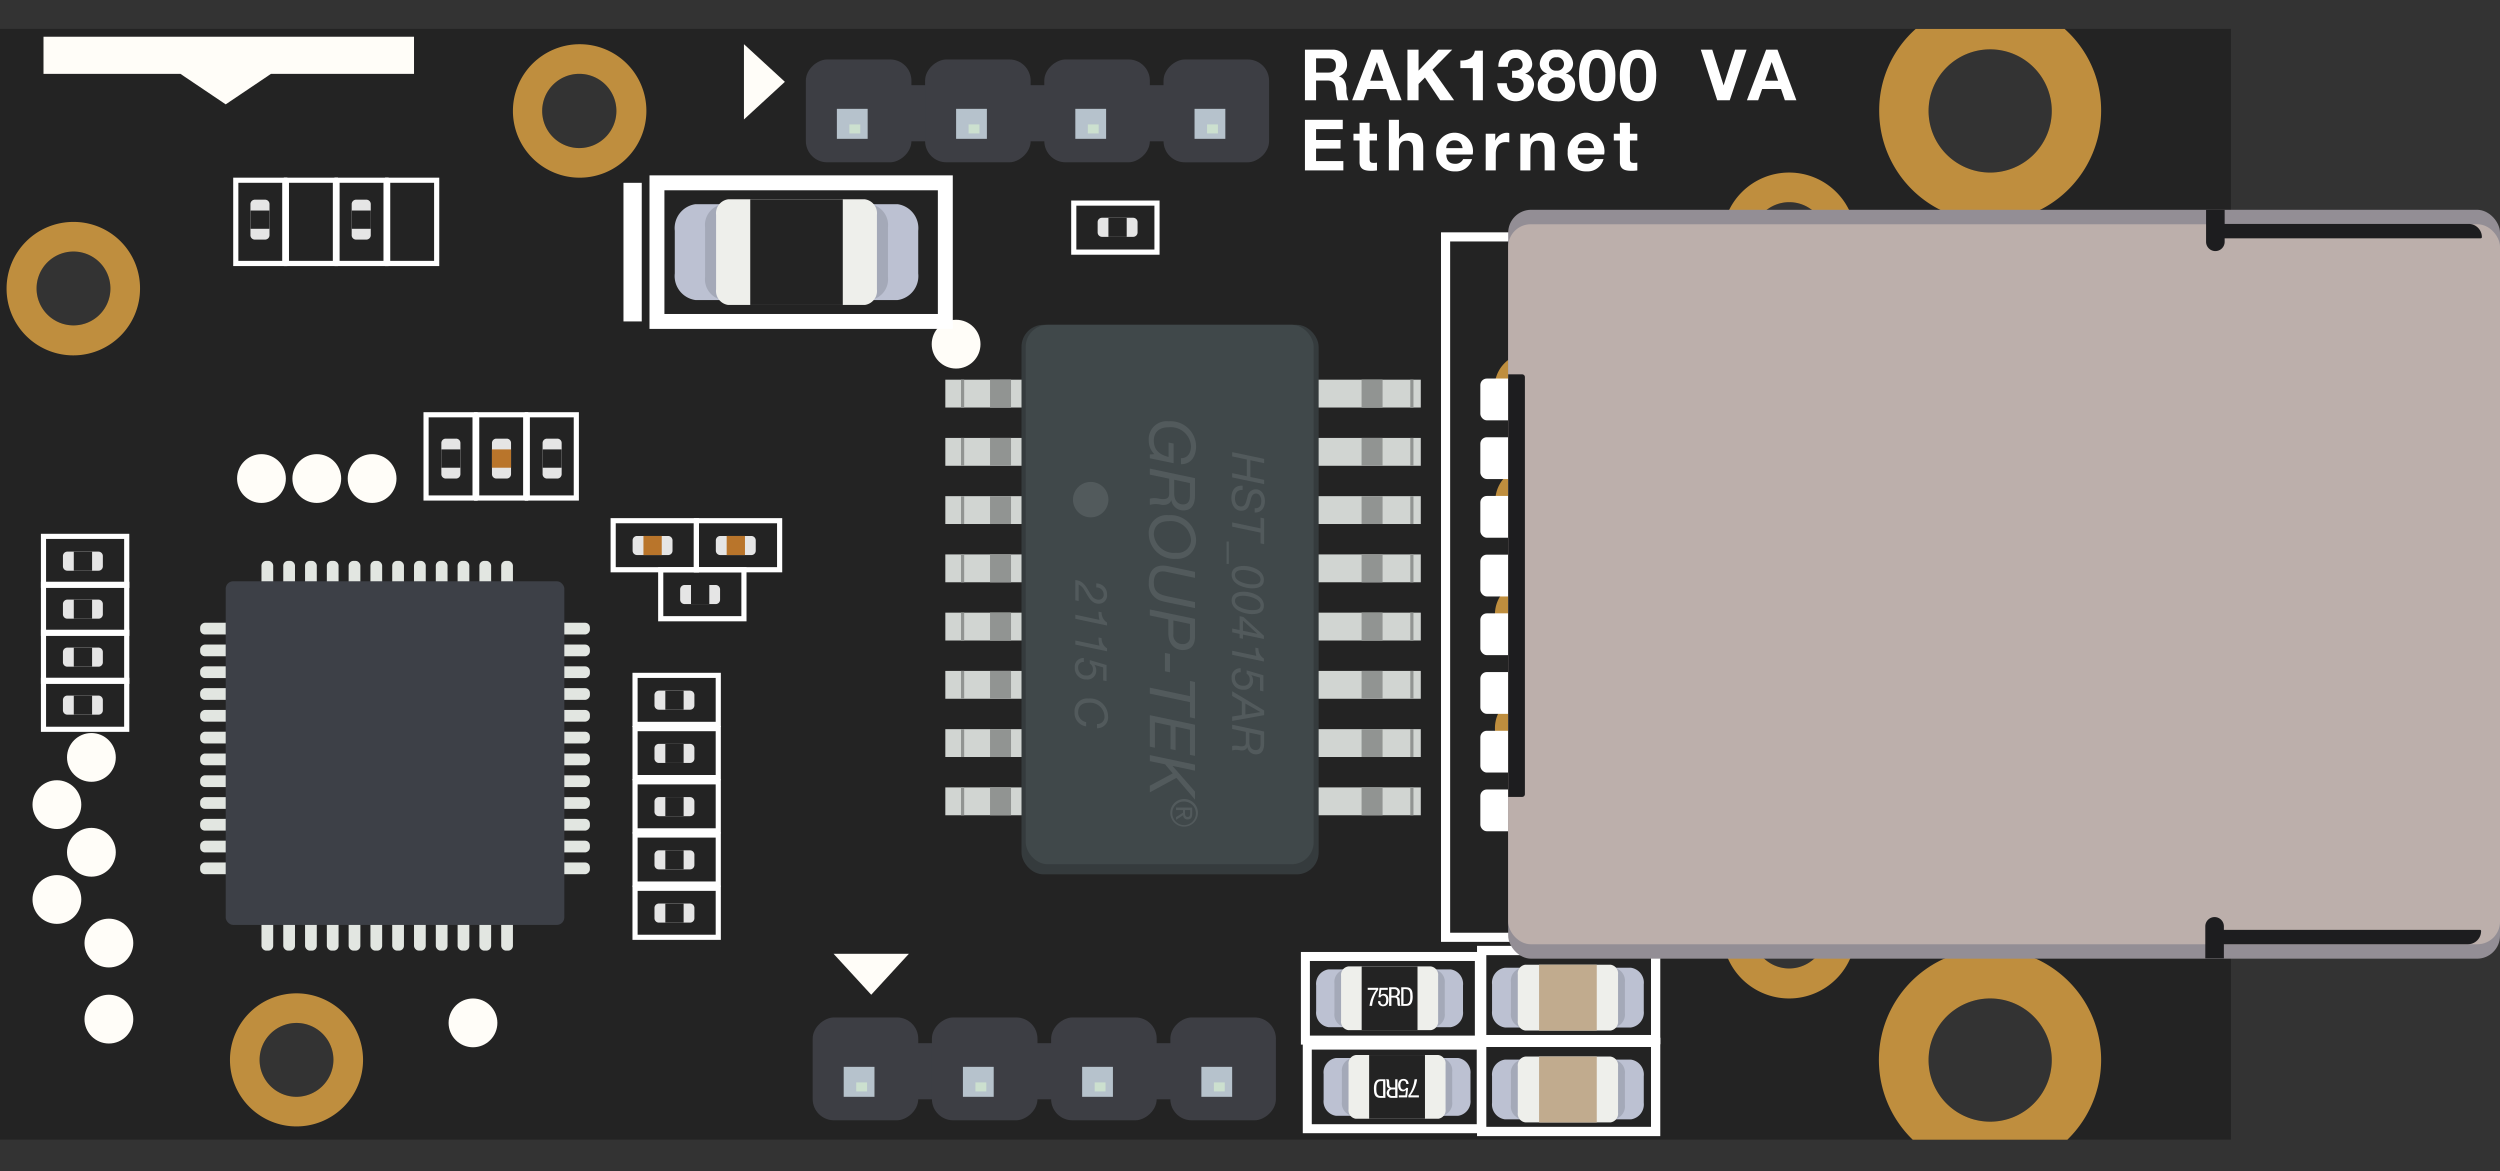 <svg xmlns="http://www.w3.org/2000/svg" xmlns:xlink="http://www.w3.org/1999/xlink" viewBox="0 0 175.567 82.238"><rect x="0" y="0" width="175.567" height="82.238" fill="#333333" stroke="none"/><defs><style>.cls-1,.cls-12,.cls-38,.cls-43,.cls-44,.cls-45,.cls-46{fill:none;}.cls-2{fill:#232323;}.cls-3{clip-path:url(#clip-path);}.cls-4{fill:#bf8e3e;}.cls-5{fill:#e2e6e1;}.cls-6{fill:#3d4047;}.cls-7{fill:#3d3e44;}.cls-8{fill:#b6c2cc;}.cls-9{fill:#cce0cf;}.cls-10{clip-path:url(#clip-path-2);}.cls-11{fill:#e5e5e5;}.cls-12,.cls-38,.cls-43,.cls-44,.cls-45,.cls-46{stroke:#fff;stroke-miterlimit:10;}.cls-12{stroke-width:0.362px;}.cls-13{clip-path:url(#clip-path-3);}.cls-14{fill:#b9752b;}.cls-15{clip-path:url(#clip-path-4);}.cls-16{clip-path:url(#clip-path-5);}.cls-17{clip-path:url(#clip-path-6);}.cls-18{clip-path:url(#clip-path-7);}.cls-19{clip-path:url(#clip-path-8);}.cls-20{clip-path:url(#clip-path-9);}.cls-21{clip-path:url(#clip-path-10);}.cls-22{clip-path:url(#clip-path-11);}.cls-23{clip-path:url(#clip-path-12);}.cls-24{clip-path:url(#clip-path-13);}.cls-25{clip-path:url(#clip-path-14);}.cls-26{clip-path:url(#clip-path-15);}.cls-27{clip-path:url(#clip-path-16);}.cls-28{clip-path:url(#clip-path-17);}.cls-29{clip-path:url(#clip-path-18);}.cls-30{clip-path:url(#clip-path-19);}.cls-31{fill:#fffdf8;}.cls-32{fill:#d1d5d2;}.cls-33{fill:#919492;}.cls-34{fill:#353b3d;}.cls-35{fill:#40484a;}.cls-36{fill:#fff;}.cls-37{fill:#525a5c;}.cls-38{stroke-width:0.652px;}.cls-39{fill:#bcc1d2;}.cls-40{fill:#a4a9b8;}.cls-41{fill:#eeefeb;}.cls-42{fill:#c1ab8e;}.cls-43{stroke-width:0.632px;}.cls-44{stroke-width:1.048px;}.cls-45{stroke-width:1.284px;}.cls-46{stroke-linecap:round;stroke-width:0.642px;}.cls-47{fill:#938e95;}.cls-48{fill:#bcafab;}.cls-49{fill:#1d1d1f;}</style><clipPath id="clip-path" transform="translate(-0.007 2.028)"><rect class="cls-1" y="0.004" width="156.673" height="78.009"/></clipPath><clipPath id="clip-path-2" transform="translate(-0.007 2.028)"><rect class="cls-1" x="38.108" y="28.776" width="1.344" height="2.803"/></clipPath><clipPath id="clip-path-3" transform="translate(-0.007 2.028)"><rect class="cls-1" x="34.553" y="28.776" width="1.344" height="2.803"/></clipPath><clipPath id="clip-path-4" transform="translate(-0.007 2.028)"><rect class="cls-1" x="44.433" y="35.609" width="2.803" height="1.344"/></clipPath><clipPath id="clip-path-5" transform="translate(-0.007 2.028)"><rect class="cls-1" x="50.278" y="35.609" width="2.803" height="1.344"/></clipPath><clipPath id="clip-path-6" transform="translate(-0.007 2.028)"><rect class="cls-1" x="30.998" y="28.776" width="1.344" height="2.803"/></clipPath><clipPath id="clip-path-7" transform="translate(-0.007 2.028)"><rect class="cls-1" x="45.97" y="46.47" width="2.803" height="1.344"/></clipPath><clipPath id="clip-path-8" transform="translate(-0.007 2.028)"><rect class="cls-1" x="47.772" y="39.051" width="2.803" height="1.344"/></clipPath><clipPath id="clip-path-9" transform="translate(-0.007 2.028)"><rect class="cls-1" x="4.427" y="36.708" width="2.803" height="1.344"/></clipPath><clipPath id="clip-path-10" transform="translate(-0.007 2.028)"><rect class="cls-1" x="17.593" y="11.995" width="1.344" height="2.803"/></clipPath><clipPath id="clip-path-11" transform="translate(-0.007 2.028)"><rect class="cls-1" x="24.704" y="11.995" width="1.344" height="2.803"/></clipPath><clipPath id="clip-path-12" transform="translate(-0.007 2.028)"><rect class="cls-1" x="4.427" y="40.078" width="2.803" height="1.344"/></clipPath><clipPath id="clip-path-13" transform="translate(-0.007 2.028)"><rect class="cls-1" x="4.427" y="43.448" width="2.803" height="1.344"/></clipPath><clipPath id="clip-path-14" transform="translate(-0.007 2.028)"><rect class="cls-1" x="4.427" y="46.818" width="2.803" height="1.344"/></clipPath><clipPath id="clip-path-15" transform="translate(-0.007 2.028)"><rect class="cls-1" x="45.97" y="50.208" width="2.803" height="1.344"/></clipPath><clipPath id="clip-path-16" transform="translate(-0.007 2.028)"><rect class="cls-1" x="45.97" y="53.946" width="2.803" height="1.344"/></clipPath><clipPath id="clip-path-17" transform="translate(-0.007 2.028)"><rect class="cls-1" x="45.97" y="57.684" width="2.803" height="1.344"/></clipPath><clipPath id="clip-path-18" transform="translate(-0.007 2.028)"><rect class="cls-1" x="45.97" y="61.422" width="2.803" height="1.344"/></clipPath><clipPath id="clip-path-19" transform="translate(-0.007 2.028)"><rect class="cls-1" x="77.091" y="13.264" width="2.803" height="1.344"/></clipPath></defs><g id="Layer_2" data-name="Layer 2"><g id="_13800" data-name="13800"><path class="cls-2" d="M.007,0V78.002h156.67V0Zm139.75,1.438a4.326,4.326,0,1,1-4.313,4.313A4.328,4.328,0,0,1,139.757,1.438ZM135.675,16.817a5.328,5.328,0,1,1-5.34,5.315A5.331,5.331,0,0,1,135.675,16.817ZM5.168,20.823A2.593,2.593,0,1,1,7.761,18.23,2.586,2.586,0,0,1,5.168,20.823Zm15.662,54.174a2.593,2.593,0,1,1,2.593-2.593A2.608,2.608,0,0,1,20.83,74.997Zm19.873-66.627a2.606,2.606,0,1,1,2.593-2.619A2.608,2.608,0,0,1,40.702,8.37ZM107.406,50.452a1.342,1.342,0,0,1-1.335-1.335,1.335,1.335,0,1,1,2.67,0A1.342,1.342,0,0,1,107.406,50.452Zm0-7.985a1.342,1.342,0,0,1-1.335-1.335,1.335,1.335,0,0,1,2.67,0A1.342,1.342,0,0,1,107.406,42.467Zm0-7.985a1.335,1.335,0,1,1,1.335-1.335A1.326,1.326,0,0,1,107.406,34.482Zm0-7.985a1.335,1.335,0,1,1,1.335-1.335A1.326,1.326,0,0,1,107.406,26.497Zm7.472,28.114a1.337,1.337,0,0,1-1.309-1.335,1.322,1.322,0,1,1,2.644,0A1.342,1.342,0,0,1,114.878,54.611Zm.462-8.422a1.322,1.322,0,1,1,0-2.645,1.322,1.322,0,1,1,0,2.645Zm0-8.242a1.335,1.335,0,0,1,0-2.67,1.335,1.335,0,0,1,0,2.67Zm0-7.831a1.342,1.342,0,0,1-1.335-1.335,1.326,1.326,0,0,1,1.335-1.335,1.342,1.342,0,0,1,1.335,1.335A1.359,1.359,0,0,1,115.34,30.117Zm10.321,35.868a2.593,2.593,0,1,1,2.593-2.593A2.608,2.608,0,0,1,125.661,65.985Zm0-48.629a2.593,2.593,0,1,1,2.593-2.593A2.608,2.608,0,0,1,125.661,17.356Zm4.673,40.49a5.34,5.34,0,1,1,5.34,5.341A5.331,5.331,0,0,1,130.334,57.846Zm9.423,18.897a4.326,4.326,0,1,1,4.339-4.339A4.328,4.328,0,0,1,139.757,76.743Zm8.139-15.148a1.342,1.342,0,0,1-1.335-1.335,1.326,1.326,0,0,1,1.335-1.335,1.342,1.342,0,0,1,1.335,1.335A1.359,1.359,0,0,1,147.896,61.595Zm0-7.934a1.326,1.326,0,0,1-1.335-1.335,1.342,1.342,0,0,1,1.335-1.335,1.359,1.359,0,0,1,1.335,1.335A1.342,1.342,0,0,1,147.896,53.661Zm0-26.266a1.335,1.335,0,1,1,0-2.67,1.335,1.335,0,0,1,0,2.67Zm0-7.934a1.322,1.322,0,1,1,1.335-1.335A1.342,1.342,0,0,1,147.896,19.462Z" transform="translate(-0.007 2.028)"/><g class="cls-3"><path class="cls-4" d="M139.757,64.599a7.805,7.805,0,1,0,5.443,13.403l.077-.077a7.807,7.807,0,0,0-5.52-13.326Zm0,3.492a4.326,4.326,0,1,1-4.313,4.314A4.328,4.328,0,0,1,139.757,68.091Z" transform="translate(-0.007 2.028)"/><path class="cls-1" d="M144.096,72.404a4.326,4.326,0,1,1-8.653,0,4.326,4.326,0,0,1,8.653,0Z" transform="translate(-0.007 2.028)"/><path class="cls-4" d="M144.995,0a7.746,7.746,0,0,0-5.238-2.028A7.633,7.633,0,0,0,134.545,0a7.646,7.646,0,0,0-2.568,5.751,7.792,7.792,0,1,0,15.585,0A7.646,7.646,0,0,0,144.995,0Zm-5.238,10.09a4.326,4.326,0,1,1,4.339-4.339A4.328,4.328,0,0,1,139.757,10.09Z" transform="translate(-0.007 2.028)"/><path class="cls-1" d="M144.096,5.751a4.326,4.326,0,1,1-8.653,0,4.326,4.326,0,0,1,8.653,0Z" transform="translate(-0.007 2.028)"/></g><path class="cls-4" d="M125.661,10.09a4.686,4.686,0,1,0,4.673,4.673A4.679,4.679,0,0,0,125.661,10.09Zm0,7.266a2.593,2.593,0,1,1,2.593-2.593A2.608,2.608,0,0,1,125.661,17.356Z" transform="translate(-0.007 2.028)"/><path class="cls-1" d="M128.255,14.763A2.606,2.606,0,1,1,125.661,12.17,2.586,2.586,0,0,1,128.255,14.763Z" transform="translate(-0.007 2.028)"/><path class="cls-4" d="M5.168,13.557a4.686,4.686,0,1,0,4.673,4.673A4.657,4.657,0,0,0,5.168,13.557Zm0,7.266A2.593,2.593,0,1,1,7.761,18.23,2.586,2.586,0,0,1,5.168,20.823Z" transform="translate(-0.007 2.028)"/><circle class="cls-1" cx="5.161" cy="20.258" r="2.593"/><path class="cls-4" d="M125.661,58.719a4.686,4.686,0,1,0,4.673,4.673A4.679,4.679,0,0,0,125.661,58.719Zm0,7.266a2.593,2.593,0,1,1,2.593-2.593A2.608,2.608,0,0,1,125.661,65.985Z" transform="translate(-0.007 2.028)"/><path class="cls-1" d="M128.255,63.392a2.606,2.606,0,1,1-2.593-2.593A2.586,2.586,0,0,1,128.255,63.392Z" transform="translate(-0.007 2.028)"/><path class="cls-4" d="M20.83,67.731a4.673,4.673,0,1,0,4.673,4.673A4.679,4.679,0,0,0,20.83,67.731Zm0,7.266a2.593,2.593,0,1,1,2.593-2.593A2.608,2.608,0,0,1,20.83,74.997Z" transform="translate(-0.007 2.028)"/><path class="cls-1" d="M23.423,72.404A2.606,2.606,0,1,1,20.83,69.811,2.586,2.586,0,0,1,23.423,72.404Z" transform="translate(-0.007 2.028)"/><path class="cls-4" d="M40.702,1.078a4.686,4.686,0,1,0,4.698,4.673A4.673,4.673,0,0,0,40.702,1.078Zm0,7.292a2.606,2.606,0,1,1,2.593-2.619A2.608,2.608,0,0,1,40.702,8.37Z" transform="translate(-0.007 2.028)"/><path class="cls-1" d="M43.296,5.751A2.593,2.593,0,1,1,40.702,3.158,2.608,2.608,0,0,1,43.296,5.751Z" transform="translate(-0.007 2.028)"/><path class="cls-4" d="M115.34,42.467a2.401,2.401,0,1,0,2.388,2.413A2.41,2.41,0,0,0,115.34,42.467Zm0,3.723a1.322,1.322,0,1,1,0-2.645,1.322,1.322,0,1,1,0,2.645Z" transform="translate(-0.007 2.028)"/><path class="cls-1" d="M116.675,44.88a1.337,1.337,0,0,1-1.335,1.309,1.322,1.322,0,1,1,0-2.645A1.342,1.342,0,0,1,116.675,44.88Z" transform="translate(-0.007 2.028)"/><path class="cls-4" d="M115.34,34.225a2.388,2.388,0,1,0,2.388,2.388A2.389,2.389,0,0,0,115.34,34.225Zm0,3.723a1.335,1.335,0,0,1,0-2.67,1.335,1.335,0,0,1,0,2.67Z" transform="translate(-0.007 2.028)"/><path class="cls-1" d="M116.675,36.613a1.342,1.342,0,0,1-1.335,1.335,1.335,1.335,0,0,1,0-2.67A1.342,1.342,0,0,1,116.675,36.613Z" transform="translate(-0.007 2.028)"/><path class="cls-4" d="M115.34,26.368a2.401,2.401,0,1,0,2.388,2.413A2.411,2.411,0,0,0,115.34,26.368Zm0,3.748a1.342,1.342,0,0,1-1.335-1.335,1.326,1.326,0,0,1,1.335-1.335,1.342,1.342,0,0,1,1.335,1.335A1.359,1.359,0,0,1,115.34,30.117Z" transform="translate(-0.007 2.028)"/><path class="cls-1" d="M116.675,28.782a1.359,1.359,0,0,1-1.335,1.335,1.342,1.342,0,0,1-1.335-1.335,1.326,1.326,0,0,1,1.335-1.335A1.342,1.342,0,0,1,116.675,28.782Z" transform="translate(-0.007 2.028)"/><path class="cls-4" d="M147.896,15.739a2.401,2.401,0,1,0,2.388,2.388A2.405,2.405,0,0,0,147.896,15.739Zm0,3.723a1.322,1.322,0,1,1,1.335-1.335A1.342,1.342,0,0,1,147.896,19.462Z" transform="translate(-0.007 2.028)"/><path class="cls-1" d="M149.231,18.127a1.342,1.342,0,0,1-1.335,1.335,1.322,1.322,0,1,1,1.335-1.335Z" transform="translate(-0.007 2.028)"/><path class="cls-4" d="M147.896,23.672a2.388,2.388,0,1,0,2.388,2.388A2.389,2.389,0,0,0,147.896,23.672Zm0,3.723a1.335,1.335,0,1,1,0-2.67,1.335,1.335,0,0,1,0,2.67Z" transform="translate(-0.007 2.028)"/><path class="cls-1" d="M149.231,26.06a1.342,1.342,0,0,1-1.335,1.335,1.335,1.335,0,1,1,0-2.67A1.342,1.342,0,0,1,149.231,26.06Z" transform="translate(-0.007 2.028)"/><path class="cls-4" d="M147.896,49.938a2.401,2.401,0,1,0,2.388,2.388A2.405,2.405,0,0,0,147.896,49.938Zm0,3.723a1.326,1.326,0,0,1-1.335-1.335,1.342,1.342,0,0,1,1.335-1.335,1.359,1.359,0,0,1,1.335,1.335A1.342,1.342,0,0,1,147.896,53.661Z" transform="translate(-0.007 2.028)"/><path class="cls-1" d="M149.231,52.326a1.342,1.342,0,0,1-1.335,1.335,1.326,1.326,0,0,1-1.335-1.335,1.342,1.342,0,0,1,1.335-1.335A1.359,1.359,0,0,1,149.231,52.326Z" transform="translate(-0.007 2.028)"/><path class="cls-4" d="M147.896,57.846a2.401,2.401,0,1,0,2.388,2.413A2.411,2.411,0,0,0,147.896,57.846Zm0,3.748a1.342,1.342,0,0,1-1.335-1.335,1.326,1.326,0,0,1,1.335-1.335,1.342,1.342,0,0,1,1.335,1.335A1.359,1.359,0,0,1,147.896,61.595Z" transform="translate(-0.007 2.028)"/><path class="cls-1" d="M149.231,60.26a1.359,1.359,0,0,1-1.335,1.335,1.342,1.342,0,0,1-1.335-1.335,1.326,1.326,0,0,1,1.335-1.335A1.342,1.342,0,0,1,149.231,60.26Z" transform="translate(-0.007 2.028)"/><path class="cls-4" d="M107.406,22.774a2.388,2.388,0,1,0,0,4.775,2.388,2.388,0,1,0,0-4.775Zm0,3.723a1.335,1.335,0,1,1,1.335-1.335A1.326,1.326,0,0,1,107.406,26.497Z" transform="translate(-0.007 2.028)"/><circle class="cls-1" cx="107.399" cy="27.19" r="1.335"/><path class="cls-4" d="M107.406,30.759a2.388,2.388,0,1,0,2.388,2.388A2.383,2.383,0,0,0,107.406,30.759Zm0,3.723a1.335,1.335,0,1,1,1.335-1.335A1.326,1.326,0,0,1,107.406,34.482Z" transform="translate(-0.007 2.028)"/><circle class="cls-1" cx="107.399" cy="35.175" r="1.335"/><path class="cls-4" d="M107.406,38.718a2.401,2.401,0,1,0,2.388,2.413A2.405,2.405,0,0,0,107.406,38.718Zm0,3.748a1.342,1.342,0,0,1-1.335-1.335,1.335,1.335,0,0,1,2.67,0A1.342,1.342,0,0,1,107.406,42.467Z" transform="translate(-0.007 2.028)"/><circle class="cls-1" cx="107.399" cy="43.16" r="1.335"/><path class="cls-4" d="M107.406,46.703a2.401,2.401,0,1,0,2.388,2.414A2.405,2.405,0,0,0,107.406,46.703Zm0,3.748a1.342,1.342,0,0,1-1.335-1.335,1.335,1.335,0,1,1,2.67,0A1.342,1.342,0,0,1,107.406,50.452Z" transform="translate(-0.007 2.028)"/><path class="cls-1" d="M108.742,49.117a1.335,1.335,0,0,1-2.67,0,1.335,1.335,0,1,1,2.67,0Z" transform="translate(-0.007 2.028)"/><rect class="cls-5" x="18.362" y="39.388" width="0.824" height="27.372" rx="0.338"/><rect class="cls-5" x="19.892" y="39.388" width="0.824" height="27.372" rx="0.338"/><rect class="cls-5" x="21.423" y="39.388" width="0.824" height="27.372" rx="0.338"/><rect class="cls-5" x="22.953" y="39.388" width="0.824" height="27.372" rx="0.338"/><rect class="cls-5" x="24.484" y="39.388" width="0.824" height="27.372" rx="0.338"/><rect class="cls-5" x="26.014" y="39.388" width="0.824" height="27.372" rx="0.338"/><rect class="cls-5" x="27.544" y="39.388" width="0.824" height="27.372" rx="0.338"/><rect class="cls-5" x="29.075" y="39.388" width="0.824" height="27.372" rx="0.338"/><rect class="cls-5" x="30.605" y="39.388" width="0.824" height="27.372" rx="0.338"/><rect class="cls-5" x="32.136" y="39.388" width="0.824" height="27.372" rx="0.338"/><rect class="cls-5" x="33.666" y="39.388" width="0.824" height="27.372" rx="0.338"/><rect class="cls-5" x="35.197" y="39.388" width="0.824" height="27.372" rx="0.338"/><rect class="cls-5" x="27.336" y="28.431" width="0.824" height="27.372" rx="0.338" transform="translate(69.858 16.398) rotate(90)"/><rect class="cls-5" x="27.336" y="29.962" width="0.824" height="27.372" rx="0.338" transform="translate(71.389 17.929) rotate(90)"/><rect class="cls-5" x="27.336" y="31.492" width="0.824" height="27.372" rx="0.338" transform="translate(72.919 19.459) rotate(90)"/><rect class="cls-5" x="27.336" y="33.023" width="0.824" height="27.372" rx="0.338" transform="translate(74.45 20.99) rotate(90)"/><rect class="cls-5" x="27.336" y="34.553" width="0.824" height="27.372" rx="0.338" transform="translate(75.98 22.52) rotate(90)"/><rect class="cls-5" x="27.336" y="36.084" width="0.824" height="27.372" rx="0.338" transform="translate(77.511 24.051) rotate(90)"/><rect class="cls-5" x="27.336" y="37.614" width="0.824" height="27.372" rx="0.338" transform="translate(79.041 25.581) rotate(90)"/><rect class="cls-5" x="27.336" y="39.145" width="0.824" height="27.372" rx="0.338" transform="translate(80.571 27.112) rotate(90)"/><rect class="cls-5" x="27.336" y="40.675" width="0.824" height="27.372" rx="0.338" transform="translate(82.102 28.642) rotate(90)"/><rect class="cls-5" x="27.336" y="42.206" width="0.824" height="27.372" rx="0.338" transform="translate(83.632 30.172) rotate(90)"/><rect class="cls-5" x="27.336" y="43.736" width="0.824" height="27.372" rx="0.338" transform="translate(85.163 31.703) rotate(90)"/><rect class="cls-5" x="27.336" y="45.267" width="0.824" height="27.372" rx="0.338" transform="translate(86.693 33.233) rotate(90)"/><rect class="cls-6" x="15.85" y="40.82" width="23.781" height="24.134" rx="0.53"/><rect class="cls-7" x="70.625" y="-7.016" width="3.943" height="25.882" transform="translate(66.665 80.55) rotate(-90)"/><rect class="cls-7" x="56.696" y="2.052" width="7.221" height="7.413" rx="1.492" transform="translate(54.541 68.093) rotate(-90)"/><rect class="cls-8" x="58.806" y="5.588" width="2.106" height="2.162" transform="translate(53.183 68.556) rotate(-90)"/><rect class="cls-9" x="59.721" y="6.643" width="0.633" height="0.764" transform="translate(53.006 69.092) rotate(-90)"/><rect class="cls-7" x="65.068" y="2.052" width="7.221" height="7.413" rx="1.492" transform="translate(62.914 76.465) rotate(-90)"/><rect class="cls-8" x="67.179" y="5.588" width="2.106" height="2.162" transform="translate(61.556 76.929) rotate(-90)"/><rect class="cls-9" x="68.094" y="6.643" width="0.633" height="0.764" transform="translate(61.378 77.464) rotate(-90)"/><rect class="cls-7" x="73.441" y="2.052" width="7.221" height="7.413" rx="1.492" transform="translate(71.286 84.838) rotate(-90)"/><rect class="cls-8" x="75.551" y="5.588" width="2.106" height="2.162" transform="translate(69.928 85.301) rotate(-90)"/><rect class="cls-9" x="76.466" y="6.643" width="0.633" height="0.764" transform="translate(69.751 85.837) rotate(-90)"/><rect class="cls-7" x="81.813" y="2.052" width="7.221" height="7.413" rx="1.492" transform="translate(79.659 93.211) rotate(-90)"/><rect class="cls-8" x="83.924" y="5.588" width="2.106" height="2.162" transform="translate(78.301 93.674) rotate(-90)"/><rect class="cls-9" x="84.839" y="6.643" width="0.633" height="0.764" transform="translate(78.124 94.209) rotate(-90)"/><rect class="cls-7" x="71.105" y="60.26" width="3.943" height="25.882" transform="translate(-0.132 148.306) rotate(-90)"/><rect class="cls-7" x="57.175" y="69.328" width="7.221" height="7.413" rx="1.492" transform="translate(-12.256 135.849) rotate(-90)"/><rect class="cls-8" x="59.286" y="72.864" width="2.106" height="2.162" transform="translate(-13.614 136.313) rotate(-90)"/><rect class="cls-9" x="60.201" y="73.92" width="0.633" height="0.764" transform="translate(-13.791 136.848) rotate(-90)"/><rect class="cls-7" x="65.548" y="69.328" width="7.221" height="7.413" rx="1.492" transform="translate(-3.883 144.222) rotate(-90)"/><rect class="cls-8" x="67.658" y="72.864" width="2.106" height="2.162" transform="translate(-5.241 144.685) rotate(-90)"/><rect class="cls-9" x="68.573" y="73.92" width="0.633" height="0.764" transform="translate(-5.419 145.22) rotate(-90)"/><rect class="cls-7" x="73.92" y="69.328" width="7.221" height="7.413" rx="1.492" transform="translate(4.489 152.594) rotate(-90)"/><rect class="cls-8" x="76.031" y="72.864" width="2.106" height="2.162" transform="translate(3.131 153.058) rotate(-90)"/><rect class="cls-9" x="76.946" y="73.92" width="0.633" height="0.764" transform="translate(2.954 153.593) rotate(-90)"/><rect class="cls-7" x="82.293" y="69.328" width="7.221" height="7.413" rx="1.492" transform="translate(12.862 160.967) rotate(-90)"/><rect class="cls-8" x="84.403" y="72.864" width="2.106" height="2.162" transform="translate(11.504 161.43) rotate(-90)"/><rect class="cls-9" x="85.319" y="73.92" width="0.633" height="0.764" transform="translate(11.327 161.965) rotate(-90)"/><g class="cls-10"><path class="cls-11" d="M39.451,29.087v2.181a.311.311,0,0,1-.311.311h-.718a.311.311,0,0,1-.311-.311v-2.181a.311.311,0,0,1,.311-.311H39.14a.306.306,0,0,1,.311.311" transform="translate(-0.007 2.028)"/><rect class="cls-2" x="38.1" y="31.561" width="1.344" height="1.285"/></g><rect class="cls-12" x="37.031" y="29.128" width="3.442" height="5.845"/><g class="cls-13"><path class="cls-11" d="M35.896,29.087v2.181a.311.311,0,0,1-.311.311h-.718a.311.311,0,0,1-.311-.311v-2.181a.311.311,0,0,1,.311-.311h.718a.306.306,0,0,1,.311.311" transform="translate(-0.007 2.028)"/><rect class="cls-14" x="34.546" y="31.561" width="1.344" height="1.285"/></g><rect class="cls-12" x="33.476" y="29.128" width="3.442" height="5.845"/><g class="cls-15"><path class="cls-11" d="M46.925,36.952H44.744a.311.311,0,0,1-.311-.311v-.718a.311.311,0,0,1,.311-.311h2.181a.311.311,0,0,1,.311.311v.718a.306.306,0,0,1-.311.311" transform="translate(-0.007 2.028)"/><rect class="cls-14" x="45.187" y="37.637" width="1.285" height="1.344"/></g><rect class="cls-12" x="44.269" y="33.337" width="3.442" height="5.845" transform="translate(82.243 -7.701) rotate(90)"/><g class="cls-16"><path class="cls-11" d="M52.77,36.952H50.589a.311.311,0,0,1-.311-.311v-.718a.311.311,0,0,1,.311-.311h2.181a.311.311,0,0,1,.311.311v.718a.306.306,0,0,1-.311.311" transform="translate(-0.007 2.028)"/><rect class="cls-14" x="51.032" y="37.637" width="1.285" height="1.344"/></g><rect class="cls-12" x="50.114" y="33.337" width="3.442" height="5.845" transform="translate(88.088 -13.546) rotate(90)"/><g class="cls-17"><path class="cls-11" d="M32.341,29.087v2.181a.311.311,0,0,1-.311.311h-.718a.311.311,0,0,1-.311-.311v-2.181a.311.311,0,0,1,.311-.311h.718a.306.306,0,0,1,.311.311" transform="translate(-0.007 2.028)"/><rect class="cls-2" x="30.991" y="31.561" width="1.344" height="1.285"/></g><rect class="cls-12" x="29.921" y="29.128" width="3.442" height="5.845"/><g class="cls-18"><path class="cls-11" d="M48.461,47.813H46.28a.311.311,0,0,1-.311-.311v-.718a.311.311,0,0,1,.311-.311h2.181a.311.311,0,0,1,.311.311v.718a.306.306,0,0,1-.311.311" transform="translate(-0.007 2.028)"/><rect class="cls-2" x="46.724" y="48.498" width="1.285" height="1.344"/></g><rect class="cls-12" x="45.806" y="44.198" width="3.442" height="5.845" transform="translate(94.64 1.623) rotate(90)"/><g class="cls-19"><path class="cls-11" d="M50.264,40.394h-2.181a.311.311,0,0,1-.311-.311v-.718a.311.311,0,0,1,.311-.311h2.181a.311.311,0,0,1,.311.311V40.083a.306.306,0,0,1-.311.311" transform="translate(-0.007 2.028)"/><rect class="cls-2" x="48.527" y="41.079" width="1.285" height="1.344"/></g><rect class="cls-12" x="47.608" y="36.779" width="3.442" height="5.845" transform="translate(89.024 -7.599) rotate(90)"/><g class="cls-20"><path class="cls-11" d="M6.919,38.051H4.738a.311.311,0,0,1-.311-.311v-.718a.311.311,0,0,1,.311-.311h2.181a.311.311,0,0,1,.311.311v.718a.306.306,0,0,1-.311.311" transform="translate(-0.007 2.028)"/><rect class="cls-2" x="5.182" y="38.737" width="1.285" height="1.344"/></g><rect class="cls-12" x="4.263" y="34.437" width="3.442" height="5.845" transform="translate(43.336 33.403) rotate(90)"/><g class="cls-21"><path class="cls-11" d="M17.594,14.487V12.306a.311.311,0,0,1,.311-.311h.718a.311.311,0,0,1,.311.311V14.487a.311.311,0,0,1-.311.311h-.718a.306.306,0,0,1-.311-.311" transform="translate(-0.007 2.028)"/><rect class="cls-2" x="17.586" y="14.785" width="1.344" height="1.285"/></g><rect class="cls-12" x="16.565" y="10.629" width="3.442" height="5.845" transform="translate(36.565 29.132) rotate(180)"/><rect class="cls-12" x="20.121" y="10.629" width="3.442" height="5.845" transform="translate(43.676 29.132) rotate(180)"/><g class="cls-22"><path class="cls-11" d="M24.705,14.487V12.306a.311.311,0,0,1,.311-.311h.718a.311.311,0,0,1,.311.311V14.487a.311.311,0,0,1-.311.311h-.718a.306.306,0,0,1-.311-.311" transform="translate(-0.007 2.028)"/><rect class="cls-2" x="24.697" y="14.785" width="1.344" height="1.285"/></g><rect class="cls-12" x="23.676" y="10.629" width="3.442" height="5.845" transform="translate(50.787 29.132) rotate(180)"/><rect class="cls-12" x="27.232" y="10.629" width="3.442" height="5.845" transform="translate(57.898 29.132) rotate(180)"/><g class="cls-23"><path class="cls-11" d="M6.919,41.421H4.738a.311.311,0,0,1-.311-.311v-.718a.311.311,0,0,1,.311-.311h2.181a.311.311,0,0,1,.311.311v.718a.306.306,0,0,1-.311.311" transform="translate(-0.007 2.028)"/><rect class="cls-2" x="5.182" y="42.107" width="1.285" height="1.344"/></g><rect class="cls-12" x="4.263" y="37.807" width="3.442" height="5.845" transform="translate(46.706 36.773) rotate(90)"/><g class="cls-24"><path class="cls-11" d="M6.919,44.791H4.738a.311.311,0,0,1-.311-.311v-.718a.311.311,0,0,1,.311-.311h2.181a.311.311,0,0,1,.311.311v.718a.306.306,0,0,1-.311.311" transform="translate(-0.007 2.028)"/><rect class="cls-2" x="5.182" y="45.477" width="1.285" height="1.344"/></g><rect class="cls-12" x="4.263" y="41.177" width="3.442" height="5.845" transform="translate(50.076 40.143) rotate(90)"/><g class="cls-25"><path class="cls-11" d="M6.919,48.161H4.738a.311.311,0,0,1-.311-.311v-.718a.311.311,0,0,1,.311-.311h2.181a.311.311,0,0,1,.311.311v.718a.306.306,0,0,1-.311.311" transform="translate(-0.007 2.028)"/><rect class="cls-2" x="5.182" y="48.846" width="1.285" height="1.344"/></g><rect class="cls-12" x="4.263" y="44.547" width="3.442" height="5.845" transform="translate(53.446 43.513) rotate(90)"/><g class="cls-26"><path class="cls-11" d="M48.461,51.551H46.28a.311.311,0,0,1-.311-.311v-.718a.311.311,0,0,1,.311-.311h2.181a.311.311,0,0,1,.311.311v.718a.306.306,0,0,1-.311.311" transform="translate(-0.007 2.028)"/><rect class="cls-2" x="46.724" y="52.236" width="1.285" height="1.344"/></g><rect class="cls-12" x="45.806" y="47.936" width="3.442" height="5.845" transform="translate(98.378 5.361) rotate(90)"/><g class="cls-27"><path class="cls-11" d="M48.461,55.289H46.28a.311.311,0,0,1-.311-.311v-.718a.311.311,0,0,1,.311-.311h2.181a.311.311,0,0,1,.311.311v.718a.306.306,0,0,1-.311.311" transform="translate(-0.007 2.028)"/><rect class="cls-2" x="46.724" y="55.974" width="1.285" height="1.344"/></g><rect class="cls-12" x="45.806" y="51.674" width="3.442" height="5.845" transform="translate(102.116 9.099) rotate(90)"/><g class="cls-28"><path class="cls-11" d="M48.461,59.027H46.28a.311.311,0,0,1-.311-.311v-.718a.311.311,0,0,1,.311-.311h2.181a.311.311,0,0,1,.311.311V58.716a.306.306,0,0,1-.311.311" transform="translate(-0.007 2.028)"/><rect class="cls-2" x="46.724" y="59.712" width="1.285" height="1.344"/></g><rect class="cls-12" x="45.806" y="55.412" width="3.442" height="5.845" transform="translate(105.854 12.837) rotate(90)"/><g class="cls-29"><path class="cls-11" d="M48.461,62.765H46.28a.311.311,0,0,1-.311-.311v-.718a.311.311,0,0,1,.311-.311h2.181a.311.311,0,0,1,.311.311v.718a.306.306,0,0,1-.311.311" transform="translate(-0.007 2.028)"/><rect class="cls-2" x="46.724" y="63.45" width="1.285" height="1.344"/></g><rect class="cls-12" x="45.806" y="59.15" width="3.442" height="5.845" transform="translate(109.592 16.575) rotate(90)"/><path class="cls-1" d="M21.304,11.64h.787a.146.146,0,0,1,.146.146v.677a.146.146,0,0,1-.146.146h-.787a.146.146,0,0,1-.146-.146v-.677a.146.146,0,0,1,.146-.146" transform="translate(-0.007 2.028)"/><path class="cls-1" d="M21.304,14.313h.787a.146.146,0,0,1,.146.146v.677a.146.146,0,0,1-.146.146h-.787a.146.146,0,0,1-.146-.146v-.677a.146.146,0,0,1,.146-.146" transform="translate(-0.007 2.028)"/><path class="cls-1" d="M28.559,11.64H29.346a.146.146,0,0,1,.146.146v.677a.146.146,0,0,1-.146.146H28.559a.146.146,0,0,1-.146-.146v-.677a.146.146,0,0,1,.146-.146" transform="translate(-0.007 2.028)"/><path class="cls-1" d="M28.559,14.313H29.346a.146.146,0,0,1,.146.146v.677a.146.146,0,0,1-.146.146H28.559a.146.146,0,0,1-.146-.146v-.677a.146.146,0,0,1,.146-.146" transform="translate(-0.007 2.028)"/><g class="cls-30"><path class="cls-11" d="M77.402,13.265h2.181a.311.311,0,0,1,.311.311v.718a.311.311,0,0,1-.311.311H77.402a.311.311,0,0,1-.311-.311v-.718a.306.306,0,0,1,.311-.311" transform="translate(-0.007 2.028)"/><rect class="cls-2" x="77.84" y="15.292" width="1.285" height="1.344"/></g><rect class="cls-12" x="76.616" y="11.034" width="3.442" height="5.845" transform="translate(64.373 94.322) rotate(-90)"/><circle class="cls-31" cx="6.419" cy="53.191" r="1.713"/><circle class="cls-31" cx="67.144" cy="24.17" r="1.713"/><circle class="cls-31" cx="18.362" cy="33.607" r="1.713"/><circle class="cls-31" cx="22.247" cy="33.607" r="1.713"/><circle class="cls-31" cx="26.132" cy="33.607" r="1.713"/><path class="cls-1" d="M141.015,22.132a5.341,5.341,0,1,1-5.34-5.315A5.336,5.336,0,0,1,141.015,22.132Z" transform="translate(-0.007 2.028)"/><path class="cls-1" d="M141.015,57.846a5.341,5.341,0,1,1-5.34-5.315A5.336,5.336,0,0,1,141.015,57.846Z" transform="translate(-0.007 2.028)"/><circle class="cls-31" cx="3.996" cy="56.507" r="1.713"/><circle class="cls-31" cx="6.419" cy="59.852" r="1.713"/><circle class="cls-31" cx="7.647" cy="66.228" r="1.713"/><circle class="cls-31" cx="33.216" cy="71.833" r="1.713"/><circle class="cls-31" cx="7.647" cy="71.57" r="1.713"/><circle class="cls-31" cx="3.996" cy="63.168" r="1.713"/><polygon class="cls-31" points="61.183 69.858 63.826 66.983 58.54 66.983 61.183 69.858"/><polygon class="cls-31" points="55.12 5.746 52.245 3.103 52.245 8.389 55.12 5.746"/><rect class="cls-32" x="82.111" y="8.919" width="1.956" height="33.39" transform="translate(108.696 -55.447) rotate(90)"/><rect class="cls-33" x="95.385" y="24.876" width="1.956" height="1.475" transform="translate(121.97 -68.721) rotate(90)"/><rect class="cls-33" x="98.18" y="25.502" width="1.956" height="0.223" transform="translate(124.765 -71.516) rotate(90)"/><rect class="cls-33" x="66.628" y="25.502" width="1.956" height="0.223" transform="translate(93.213 -39.965) rotate(90)"/><rect class="cls-33" x="69.292" y="24.876" width="1.956" height="1.475" transform="translate(95.877 -42.629) rotate(90)"/><rect class="cls-32" x="82.111" y="13.009" width="1.956" height="33.39" transform="translate(112.786 -51.357) rotate(90)"/><rect class="cls-33" x="95.385" y="28.967" width="1.956" height="1.475" transform="translate(126.06 -64.631) rotate(90)"/><rect class="cls-33" x="98.18" y="29.593" width="1.956" height="0.223" transform="translate(128.855 -67.426) rotate(90)"/><rect class="cls-33" x="66.628" y="29.593" width="1.956" height="0.223" transform="translate(97.304 -35.874) rotate(90)"/><rect class="cls-33" x="69.292" y="28.967" width="1.956" height="1.475" transform="translate(99.968 -38.538) rotate(90)"/><rect class="cls-32" x="82.111" y="17.1" width="1.956" height="33.39" transform="translate(116.877 -47.267) rotate(90)"/><rect class="cls-33" x="95.385" y="33.057" width="1.956" height="1.475" transform="translate(130.151 -60.541) rotate(90)"/><rect class="cls-33" x="98.18" y="33.683" width="1.956" height="0.223" transform="translate(132.946 -63.335) rotate(90)"/><rect class="cls-33" x="66.628" y="33.683" width="1.956" height="0.223" transform="translate(101.394 -31.784) rotate(90)"/><rect class="cls-33" x="69.292" y="33.057" width="1.956" height="1.475" transform="translate(104.058 -34.448) rotate(90)"/><rect class="cls-32" x="82.111" y="21.19" width="1.956" height="33.39" transform="translate(120.967 -43.176) rotate(90)"/><rect class="cls-33" x="95.385" y="37.147" width="1.956" height="1.475" transform="translate(134.241 -56.45) rotate(90)"/><rect class="cls-33" x="98.18" y="37.773" width="1.956" height="0.223" transform="translate(137.036 -59.245) rotate(90)"/><rect class="cls-33" x="66.628" y="37.773" width="1.956" height="0.223" transform="translate(105.484 -27.693) rotate(90)"/><rect class="cls-33" x="69.292" y="37.147" width="1.956" height="1.475" transform="translate(108.148 -30.357) rotate(90)"/><rect class="cls-32" x="82.111" y="25.28" width="1.956" height="33.39" transform="translate(125.058 -39.086) rotate(90)"/><rect class="cls-33" x="95.385" y="41.238" width="1.956" height="1.475" transform="translate(138.332 -52.36) rotate(90)"/><rect class="cls-33" x="98.18" y="41.864" width="1.956" height="0.223" transform="translate(141.126 -55.155) rotate(90)"/><rect class="cls-33" x="66.628" y="41.864" width="1.956" height="0.223" transform="translate(109.575 -23.603) rotate(90)"/><rect class="cls-33" x="69.292" y="41.238" width="1.956" height="1.475" transform="translate(112.239 -26.267) rotate(90)"/><rect class="cls-32" x="82.111" y="29.371" width="1.956" height="33.39" transform="translate(129.148 -34.995) rotate(90)"/><rect class="cls-33" x="95.385" y="45.328" width="1.956" height="1.475" transform="translate(142.422 -48.269) rotate(90)"/><rect class="cls-33" x="98.18" y="45.954" width="1.956" height="0.223" transform="translate(145.217 -51.064) rotate(90)"/><rect class="cls-33" x="66.628" y="45.954" width="1.956" height="0.223" transform="translate(113.665 -19.513) rotate(90)"/><rect class="cls-33" x="69.292" y="45.328" width="1.956" height="1.475" transform="translate(116.329 -22.177) rotate(90)"/><rect class="cls-32" x="82.111" y="33.461" width="1.956" height="33.39" transform="translate(133.238 -30.905) rotate(90)"/><rect class="cls-33" x="95.385" y="49.419" width="1.956" height="1.475" transform="translate(146.512 -44.179) rotate(90)"/><rect class="cls-33" x="98.18" y="50.045" width="1.956" height="0.223" transform="translate(149.307 -46.974) rotate(90)"/><rect class="cls-33" x="66.628" y="50.045" width="1.956" height="0.223" transform="translate(117.756 -15.422) rotate(90)"/><rect class="cls-33" x="69.292" y="49.419" width="1.956" height="1.475" transform="translate(120.42 -18.086) rotate(90)"/><rect class="cls-32" x="82.111" y="37.552" width="1.956" height="33.39" transform="translate(137.329 -26.814) rotate(90)"/><rect class="cls-33" x="95.385" y="53.509" width="1.956" height="1.475" transform="translate(150.603 -40.088) rotate(90)"/><rect class="cls-33" x="98.18" y="54.135" width="1.956" height="0.223" transform="translate(153.398 -42.883) rotate(90)"/><rect class="cls-33" x="66.628" y="54.135" width="1.956" height="0.223" transform="translate(121.846 -11.332) rotate(90)"/><rect class="cls-33" x="69.292" y="53.509" width="1.956" height="1.475" transform="translate(124.51 -13.996) rotate(90)"/><rect class="cls-34" x="71.737" y="22.811" width="20.867" height="38.592" rx="1.541"/><rect class="cls-35" x="72.034" y="22.811" width="20.219" height="37.881" rx="1.541"/><path class="cls-4" d="M112.516,50.888v4.75h4.75V50.888Zm2.362,3.723a1.337,1.337,0,0,1-1.309-1.335,1.322,1.322,0,1,1,2.644,0A1.342,1.342,0,0,1,114.878,54.611Z" transform="translate(-0.007 2.028)"/><path class="cls-1" d="M116.213,53.276a1.322,1.322,0,1,1-2.644,0,1.322,1.322,0,1,1,2.644,0Z" transform="translate(-0.007 2.028)"/><path class="cls-36" d="M91.649,1.462h1.915a.976.976,0,0,1,1.04.98.868.868,0,0,1-.562.891V3.342c.383.104.493.468.518.831a1.856,1.856,0,0,0,.149.841h-.781a4.251,4.251,0,0,1-.125-.851c-.055-.373-.199-.537-.592-.537h-.781V5.013h-.781Zm.781,1.607h.856c.353,0,.537-.149.537-.507,0-.343-.184-.493-.537-.493h-.856Z" transform="translate(-0.007 2.028)"/><path class="cls-36" d="M96.31,1.462h.801l1.328,3.552h-.811l-.269-.791H96.032l-.279.791h-.791Zm-.075,2.179h.92l-.448-1.303h-.01Z" transform="translate(-0.007 2.028)"/><path class="cls-36" d="M98.847,1.462h.781V2.934L101.016,1.462h.975l-1.388,1.403,1.522,2.149h-.979l-1.07-1.597-.448.453v1.144H98.847Z" transform="translate(-0.007 2.028)"/><path class="cls-36" d="M104.145,5.013h-.707V2.755h-.875V2.223c.492.015.94-.159,1.02-.691h.562Z" transform="translate(-0.007 2.028)"/><path class="cls-36" d="M106.195,2.939c.303.025.741-.035.741-.433a.46.46,0,0,0-.493-.463c-.358,0-.542.264-.537.622h-.671a1.154,1.154,0,0,1,1.204-1.204,1.074,1.074,0,0,1,1.169.965.692.692,0,0,1-.487.711v.01a.774.774,0,0,1,.617.791,1.298,1.298,0,0,1-2.587-.125h.672c.015.378.204.687.612.687a.535.535,0,0,0,.567-.547c0-.527-.462-.517-.806-.517Z" transform="translate(-0.007 2.028)"/><path class="cls-36" d="M109.314,1.462a1.038,1.038,0,0,1,1.164.935.729.729,0,0,1-.507.731v.01a.81.81,0,0,1,.652.851,1.167,1.167,0,0,1-1.303,1.095c-.672,0-1.323-.338-1.323-1.089a.824.824,0,0,1,.656-.856V3.128a.695.695,0,0,1-.512-.716A1.059,1.059,0,0,1,109.314,1.462Zm.005,3.089a.572.572,0,0,0,.597-.587.563.563,0,0,0-.597-.557.554.554,0,0,0-.617.552A.587.587,0,0,0,109.319,4.551Zm-.005-1.617a.473.473,0,1,0,0-.94.487.487,0,0,0-.532.482A.477.477,0,0,0,109.314,2.934Z" transform="translate(-0.007 2.028)"/><path class="cls-36" d="M112.17,1.462c.696,0,1.283.438,1.283,1.796,0,1.388-.587,1.826-1.283,1.826-.691,0-1.273-.438-1.273-1.826C110.896,1.9,111.478,1.462,112.17,1.462Zm0,3.04c.577,0,.577-.851.577-1.244,0-.363,0-1.214-.577-1.214-.572,0-.567.851-.567,1.214C111.603,3.651,111.603,4.501,112.17,4.501Z" transform="translate(-0.007 2.028)"/><path class="cls-36" d="M115.035,1.462c.696,0,1.283.438,1.283,1.796,0,1.388-.587,1.826-1.283,1.826-.691,0-1.273-.438-1.273-1.826C113.762,1.9,114.344,1.462,115.035,1.462Zm0,3.04c.577,0,.577-.851.577-1.244,0-.363,0-1.214-.577-1.214-.572,0-.567.851-.567,1.214C114.468,3.651,114.468,4.501,115.035,4.501Z" transform="translate(-0.007 2.028)"/><path class="cls-36" d="M121.482,5.013h-.88l-1.154-3.552h.806l.791,2.497h.01l.801-2.497h.806Z" transform="translate(-0.007 2.028)"/><path class="cls-36" d="M124.034,1.462h.801l1.328,3.552h-.811l-.269-.791H123.756l-.278.791h-.791Zm-.074,2.179h.92l-.447-1.303h-.01Z" transform="translate(-0.007 2.028)"/><path class="cls-36" d="M91.649,6.385H94.305v.657H92.43v.761h1.721V8.41H92.43v.871h1.916v.657H91.649Z" transform="translate(-0.007 2.028)"/><path class="cls-36" d="M96.191,7.365h.517v.473h-.517V9.112c0,.239.06.298.298.298a.979.979,0,0,0,.219-.02v.552a2.689,2.689,0,0,1-.413.025c-.438,0-.811-.094-.811-.612V7.838h-.428V7.365h.428v-.771h.707Z" transform="translate(-0.007 2.028)"/><path class="cls-36" d="M97.544,6.385h.707V7.724H98.265a.893.893,0,0,1,.751-.428c.751,0,.94.423.94,1.06v1.582h-.707V8.485c0-.423-.119-.632-.453-.632-.383,0-.547.214-.547.736V9.937h-.707Z" transform="translate(-0.007 2.028)"/><path class="cls-36" d="M101.573,8.823c.02.453.234.652.632.652a.582.582,0,0,0,.557-.334h.622a1.152,1.152,0,0,1-1.204.866,1.256,1.256,0,0,1-1.313-1.353,1.293,1.293,0,1,1,2.562.169Zm1.149-.448c-.064-.358-.219-.547-.562-.547a.554.554,0,0,0-.587.547Z" transform="translate(-0.007 2.028)"/><path class="cls-36" d="M104.344,7.365h.671V7.843h.01a.904.904,0,0,1,.821-.547.537.537,0,0,1,.154.025v.657a1.316,1.316,0,0,0-.254-.025c-.522,0-.696.368-.696.826V9.937h-.707Z" transform="translate(-0.007 2.028)"/><path class="cls-36" d="M106.777,7.365h.671v.358h.015a.907.907,0,0,1,.786-.428c.751,0,.94.423.94,1.06v1.582h-.707V8.485c0-.423-.119-.632-.453-.632-.383,0-.547.214-.547.736V9.937h-.707Z" transform="translate(-0.007 2.028)"/><path class="cls-36" d="M110.806,8.823c.02.453.234.652.632.652a.582.582,0,0,0,.557-.334h.622a1.152,1.152,0,0,1-1.204.866,1.256,1.256,0,0,1-1.313-1.353,1.293,1.293,0,1,1,2.562.169Zm1.149-.448c-.064-.358-.219-.547-.562-.547a.554.554,0,0,0-.587.547Z" transform="translate(-0.007 2.028)"/><path class="cls-36" d="M114.473,7.365h.517v.473H114.473V9.112c0,.239.06.298.298.298a.979.979,0,0,0,.219-.02v.552a2.688,2.688,0,0,1-.413.025c-.438,0-.811-.094-.811-.612V7.838h-.428V7.365h.428v-.771h.707Z" transform="translate(-0.007 2.028)"/><path class="cls-37" d="M88.782,30.197v.302l-.965-.205v1.176l.965.201V31.97l-2.244-.471v-.299l1.028.217V30.241l-1.028-.217v-.299Z" transform="translate(-0.007 2.028)"/><path class="cls-37" d="M88.119,33.667c.355.009.465-.204.465-.516,0-.217-.104-.519-.368-.519-.217,0-.302.16-.362.365l-.082.302c-.076.276-.204.541-.606.541-.465,0-.682-.471-.682-.874,0-.541.239-.924.789-.883v.298c-.405-.016-.537.232-.537.597,0,.28.129.563.431.563.229,0,.311-.183.371-.399l.082-.305a.585.585,0,0,1,.566-.503c.434,0,.651.418.651.817,0,.44-.217.83-.717.814Z" transform="translate(-0.007 2.028)"/><path class="cls-37" d="M88.531,36.132v-.754l-1.993-.421v-.298l1.993.421V34.324l.251.054v1.811Z" transform="translate(-0.007 2.028)"/><path class="cls-37" d="M86.302,36.002V37.574h-.157V36.002Z" transform="translate(-0.007 2.028)"/><path class="cls-37" d="M88.766,38.69c0,.39-.248.6-.842.6-.409,0-1.424-.223-1.424-.959,0-.468.383-.616.864-.616C87.868,37.715,88.766,37.991,88.766,38.69Zm-2.03-.33c0,.497.917.647,1.112.647.249,0,.682.047.682-.339,0-.484-.896-.67-1.21-.67C86.966,37.998,86.736,38.095,86.736,38.36Z" transform="translate(-0.007 2.028)"/><path class="cls-37" d="M88.766,40.5c0,.39-.248.6-.842.6-.409,0-1.424-.223-1.424-.959,0-.468.383-.616.864-.616C87.868,39.526,88.766,39.802,88.766,40.5Zm-2.03-.33c0,.497.917.647,1.112.647.249,0,.682.047.682-.339,0-.484-.896-.67-1.21-.67C86.966,39.808,86.736,39.906,86.736,40.17Z" transform="translate(-0.007 2.028)"/><path class="cls-37" d="M87.06,42.222v-.978l.264.054,1.443,1.32v.227l-1.471-.308v.295l-.235-.047V42.489l-.522-.113v-.267Zm.235-.669v.717l1.009.21v-.006Z" transform="translate(-0.007 2.028)"/><path class="cls-37" d="M86.538,43.954v-.283l1.694.361a2.361,2.361,0,0,1-.063-.575l.214.044a.821.821,0,0,0,.383.72v.207Z" transform="translate(-0.007 2.028)"/><path class="cls-37" d="M88.493,46.474V45.56l-.604-.176-.006.006a.649.649,0,0,1,.123.393.612.612,0,0,1-.672.625.792.792,0,0,1-.833-.839.603.603,0,0,1,.635-.669v.283a.354.354,0,0,0-.399.402.535.535,0,0,0,.584.541.402.402,0,0,0,.45-.443.456.456,0,0,0-.217-.396v-.239l1.176.346v1.128Z" transform="translate(-0.007 2.028)"/><path class="cls-37" d="M88.782,47.867v.327l-2.244.405v-.308l.676-.104v-.946l-.676-.393v-.333Zm-1.317-.49v.773l1.053-.167v-.006Z" transform="translate(-0.007 2.028)"/><path class="cls-37" d="M88.782,49.344v.864c0,.38-.129.739-.572.739a.598.598,0,0,1-.604-.506h-.006c-.06.191-.261.254-.487.229a1.054,1.054,0,0,0-.575.003v-.311a1.007,1.007,0,0,1,.481.006c.402.069.468-.082.478-.217v-.783l-.959-.201v-.299Zm-1.034.079v.673c0,.468.283.553.443.553.277,0,.339-.217.339-.44V49.589Z" transform="translate(-0.007 2.028)"/><path class="cls-37" d="M81.073,29.863a1.284,1.284,0,0,1-.391-.946,1.254,1.254,0,0,1,1.39-1.358,1.79,1.79,0,0,1,1.932,1.74c0,.702-.329,1.274-1.062,1.274v-.422c.484,0,.706-.391.706-.853a1.425,1.425,0,0,0-1.576-1.319c-.617,0-1.035.302-1.035.937,0,.675.417.99,1.035,1.146V29.05l.355.071v1.381l-1.669-.347v-.266Z" transform="translate(-0.007 2.028)"/><path class="cls-37" d="M83.928,31.552v1.221c0,.537-.182,1.043-.808,1.043a.845.845,0,0,1-.853-.715h-.009c-.084.271-.369.359-.688.324a1.488,1.488,0,0,0-.812.004V32.991a1.427,1.427,0,0,1,.679.009c.568.098.662-.115.675-.306V31.588l-1.354-.284v-.422Zm-1.461.111v.95c0,.662.4.782.626.782.391,0,.479-.307.479-.622v-.875Z" transform="translate(-0.007 2.028)"/><path class="cls-37" d="M84.004,35.892a1.304,1.304,0,0,1-1.403,1.323A1.785,1.785,0,0,1,80.682,35.51a1.254,1.254,0,0,1,1.39-1.358A1.79,1.79,0,0,1,84.004,35.892Zm-2.966-.382a1.417,1.417,0,0,0,1.563,1.283.925.925,0,0,0,1.048-.901,1.425,1.425,0,0,0-1.576-1.319C81.455,34.573,81.037,34.876,81.037,35.51Z" transform="translate(-0.007 2.028)"/><path class="cls-37" d="M82.028,40.282a4.111,4.111,0,0,1-.608-.16,1.241,1.241,0,0,1-.737-1.235c0-.937.493-1.332,1.381-1.15l1.865.396v.421l-1.972-.417c-.617-.142-.919.133-.919.75,0,.697.395.835.99.968l1.9.399V40.677Z" transform="translate(-0.007 2.028)"/><path class="cls-37" d="M83.928,41.434v1.248c0,.608-.293.941-.875.941-.395,0-.999-.275-.999-1.212v-.941l-1.296-.275v-.422Zm-1.519.111v.955a.623.623,0,0,0,.644.702.467.467,0,0,0,.52-.52v-.893Z" transform="translate(-0.007 2.028)"/><path class="cls-37" d="M82.17,43.896v1.288l-.355-.071V43.825Z" transform="translate(-0.007 2.028)"/><path class="cls-37" d="M83.573,48.347V47.281l-2.815-.595v-.421l2.815.595V45.794l.355.075V48.426Z" transform="translate(-0.007 2.028)"/><path class="cls-37" d="M83.928,48.868v2.185l-.355-.071v-1.763l-1.008-.213v1.643l-.355-.071V48.93l-1.097-.231v1.785l-.355-.08V48.197Z" transform="translate(-0.007 2.028)"/><path class="cls-37" d="M83.928,51.672v.422l-1.563-.333-.009.009,1.572,1.794v.564L82.622,52.599l-1.865,1.017v-.466l1.607-.866-.537-.635-1.07-.226v-.422Z" transform="translate(-0.007 2.028)"/><path class="cls-37" d="M84.133,55.063a.97.97,0,1,1-.965-.978A.965.965,0,0,1,84.133,55.063Zm-1.797,0a.828.828,0,1,0,.833-.801A.8.8,0,0,0,82.336,55.063Zm1.395-.378v.438c0,.27-.106.396-.324.396a.291.291,0,0,1-.309-.298l-.501.324v-.189l.488-.309v-.187h-.488v-.176Zm-.503.176v.184c0,.156.008.298.187.298.15,0,.174-.13.174-.249v-.233Z" transform="translate(-0.007 2.028)"/><path class="cls-37" d="M76.995,38.943a.76.76,0,0,1,.757.801.577.577,0,0,1-.594.625c-.544,0-.773-.604-1.016-.984a.892.892,0,0,0-.383-.364v1.16l-.236-.05v-1.421c.673.05.82.651,1.147,1.088a.578.578,0,0,0,.471.289.345.345,0,0,0,.374-.374.499.499,0,0,0-.521-.487Z" transform="translate(-0.007 2.028)"/><path class="cls-37" d="M75.524,41.426v-.283l1.694.361a2.361,2.361,0,0,1-.063-.575l.214.044a.821.821,0,0,0,.383.72v.207Z" transform="translate(-0.007 2.028)"/><path class="cls-37" d="M75.524,43.236v-.283l1.694.361a2.361,2.361,0,0,1-.063-.575l.214.044a.821.821,0,0,0,.383.72v.207Z" transform="translate(-0.007 2.028)"/><path class="cls-37" d="M77.479,45.757v-.915l-.604-.176-.006.006a.649.649,0,0,1,.123.393.612.612,0,0,1-.672.625.792.792,0,0,1-.833-.839.603.603,0,0,1,.635-.669v.283a.354.354,0,0,0-.399.402.535.535,0,0,0,.584.541.402.402,0,0,0,.45-.443.456.456,0,0,0-.217-.396v-.239l1.176.346v1.128Z" transform="translate(-0.007 2.028)"/><path class="cls-37" d="M76.282,48.982A.946.946,0,0,1,75.471,47.988a.887.887,0,0,1,.984-.961,1.267,1.267,0,0,1,1.367,1.232.76.76,0,0,1-.776.855v-.298a.496.496,0,0,0,.525-.557,1.008,1.008,0,0,0-1.116-.934c-.437,0-.732.214-.732.663a.68.68,0,0,0,.559.695Z" transform="translate(-0.007 2.028)"/><rect class="cls-38" x="104.053" y="66.75" width="12.217" height="6.259"/><path class="cls-39" d="M104.789,68.965V67.099a1.06,1.06,0,0,1,.903-1.165h8.849a1.06,1.06,0,0,1,.903,1.165v1.865a1.06,1.06,0,0,1-.903,1.166h-8.849a1.06,1.06,0,0,1-.903-1.166Z" transform="translate(-0.007 2.028)"/><path class="cls-40" d="M106.114,69.12V66.944a.919.919,0,0,1,.783-1.01h6.438a.919.919,0,0,1,.783,1.01v2.176a.919.919,0,0,1-.783,1.01h-6.438a.919.919,0,0,1-.783-1.01Z" transform="translate(-0.007 2.028)"/><path class="cls-41" d="M106.596,69.663v-3.262a.619.619,0,0,1,.528-.681h5.985a.619.619,0,0,1,.528.681v3.262a.619.619,0,0,1-.528.681h-5.985a.619.619,0,0,1-.528-.681Z" transform="translate(-0.007 2.028)"/><rect class="cls-42" x="108.084" y="67.748" width="4.051" height="4.625"/><rect class="cls-38" x="104.053" y="73.201" width="12.217" height="6.259"/><path class="cls-39" d="M104.789,75.415V73.55a1.06,1.06,0,0,1,.903-1.165h8.849a1.06,1.06,0,0,1,.903,1.165v1.865a1.06,1.06,0,0,1-.903,1.166h-8.849a1.06,1.06,0,0,1-.903-1.166Z" transform="translate(-0.007 2.028)"/><path class="cls-40" d="M106.114,75.571V73.395a.919.919,0,0,1,.783-1.01h6.438a.919.919,0,0,1,.783,1.01v2.176a.919.919,0,0,1-.783,1.01h-6.438a.919.919,0,0,1-.783-1.01Z" transform="translate(-0.007 2.028)"/><path class="cls-41" d="M106.596,76.114v-3.262a.619.619,0,0,1,.528-.681h5.985a.619.619,0,0,1,.528.681v3.262a.619.619,0,0,1-.528.681h-5.985a.62.62,0,0,1-.528-.681Z" transform="translate(-0.007 2.028)"/><rect class="cls-42" x="108.084" y="74.199" width="4.051" height="4.625"/><rect class="cls-43" x="91.674" y="67.17" width="12.217" height="5.873"/><path class="cls-39" d="M92.436,68.981V67.176a1.026,1.026,0,0,1,.874-1.128h8.565a1.026,1.026,0,0,1,.874,1.128v1.805a1.026,1.026,0,0,1-.874,1.128H93.31a1.026,1.026,0,0,1-.874-1.128Z" transform="translate(-0.007 2.028)"/><path class="cls-40" d="M93.72,69.131V67.025a.889.889,0,0,1,.758-.978h6.232a.889.889,0,0,1,.758.978v2.106a.889.889,0,0,1-.758.978H94.477a.889.889,0,0,1-.758-.978Z" transform="translate(-0.007 2.028)"/><path class="cls-41" d="M94.186,69.657V66.5a.6.6,0,0,1,.511-.659h5.793a.599.599,0,0,1,.511.659V69.657a.6.6,0,0,1-.511.66H94.697a.6.6,0,0,1-.511-.66Z" transform="translate(-0.007 2.028)"/><rect class="cls-2" x="95.626" y="67.869" width="3.921" height="4.476"/><path class="cls-36" d="M96.056,67.343h.74v.133a1.992,1.992,0,0,0-.255.445,2.351,2.351,0,0,0-.178.692h-.179a2.207,2.207,0,0,1,.158-.59,2.375,2.375,0,0,1,.308-.538h-.594Z" transform="translate(-0.007 2.028)"/><path class="cls-36" d="M96.887,67.343h.579v.143h-.456l-.051.375.004.003a.292.292,0,0,1,.227-.097c.196,0,.326.153.326.426,0,.242-.106.445-.377.445a.337.337,0,0,1-.355-.358h.161c0,.067.025.238.198.238.183,0,.212-.205.212-.337,0-.143-.053-.293-.216-.293a.193.193,0,0,0-.184.126l-.139-.007Z" transform="translate(-0.007 2.028)"/><path class="cls-36" d="M97.56,67.305h.423a.344.344,0,0,1,.134.658v.003a.213.213,0,0,1,.185.218l.011.224c.005.145.031.181.069.205h-.194a.402.402,0,0,1-.044-.188l-.011-.203c-.015-.18-.112-.19-.194-.19h-.218v.582h-.161Zm.161.594h.159c.095,0,.269.001.269-.253,0-.13-.084-.209-.236-.209h-.192Z" transform="translate(-0.007 2.028)"/><path class="cls-36" d="M98.409,67.305h.35c.404,0,.458.293.458.654,0,.33-.083.654-.441.654h-.366Zm.161,1.176h.168c.278,0,.31-.286.31-.52,0-.252-.017-.524-.31-.524h-.168Z" transform="translate(-0.007 2.028)"/><rect class="cls-44" x="46.136" y="12.839" width="20.251" height="9.735"/><path class="cls-39" d="M47.395,17.174V14.181a1.7,1.7,0,0,1,1.449-1.87H63.043A1.7,1.7,0,0,1,64.491,14.181v2.993A1.7,1.7,0,0,1,63.043,19.044H48.844a1.7,1.7,0,0,1-1.449-1.87Z" transform="translate(-0.007 2.028)"/><path class="cls-40" d="M49.523,17.423V13.932a1.474,1.474,0,0,1,1.256-1.621h10.33a1.474,1.474,0,0,1,1.256,1.621v3.491A1.474,1.474,0,0,1,61.108,19.044H50.778a1.474,1.474,0,0,1-1.256-1.621Z" transform="translate(-0.007 2.028)"/><path class="cls-41" d="M50.295,18.294V13.061a.994.994,0,0,1,.847-1.093h9.602a.994.994,0,0,1,.847,1.093v5.234a.994.994,0,0,1-.847,1.093H51.142a.994.994,0,0,1-.847-1.093Z" transform="translate(-0.007 2.028)"/><rect class="cls-2" x="52.687" y="13.996" width="6.499" height="7.42"/><rect class="cls-43" x="91.812" y="71.365" width="12.217" height="5.873" transform="translate(195.835 150.632) rotate(-180)"/><path class="cls-39" d="M103.274,73.399V75.204a1.026,1.026,0,0,1-.874,1.128H93.834a1.026,1.026,0,0,1-.874-1.128V73.399a1.026,1.026,0,0,1,.874-1.128h8.565a1.026,1.026,0,0,1,.874,1.128Z" transform="translate(-0.007 2.028)"/><path class="cls-40" d="M101.991,73.249v2.106a.889.889,0,0,1-.758.978h-6.232a.889.889,0,0,1-.758-.978V73.249a.889.889,0,0,1,.758-.978h6.232a.889.889,0,0,1,.758.978Z" transform="translate(-0.007 2.028)"/><path class="cls-41" d="M101.525,72.723v3.157a.6.6,0,0,1-.511.659h-5.793a.599.599,0,0,1-.511-.659V72.723a.6.6,0,0,1,.511-.66h5.793a.6.6,0,0,1,.511.66Z" transform="translate(-0.007 2.028)"/><rect class="cls-2" x="96.15" y="74.092" width="3.921" height="4.476"/><path class="cls-36" d="M99.652,75.037H98.912v-.133a1.992,1.992,0,0,0,.255-.445,2.351,2.351,0,0,0,.178-.692h.179a2.207,2.207,0,0,1-.158.59,2.375,2.375,0,0,1-.308.538h.594Z" transform="translate(-0.007 2.028)"/><path class="cls-36" d="M98.822,75.037h-.579v-.143h.456l.051-.375-.004-.003a.292.292,0,0,1-.227.097c-.196,0-.326-.153-.326-.426,0-.242.106-.445.377-.445a.337.337,0,0,1,.355.358h-.161c0-.067-.025-.238-.198-.238-.183,0-.212.205-.212.337,0,.143.053.293.216.293a.193.193,0,0,0,.184-.126l.139.007Z" transform="translate(-0.007 2.028)"/><path class="cls-36" d="M98.148,75.074h-.423a.344.344,0,0,1-.134-.658v-.003a.213.213,0,0,1-.185-.218l-.011-.224c-.005-.145-.031-.181-.069-.205h.194a.402.402,0,0,1,.044.188l.011.203c.015.18.112.19.194.19h.218v-.582h.161Zm-.161-.594H97.828c-.095,0-.269-.001-.269.253,0,.13.084.209.236.209h.192Z" transform="translate(-0.007 2.028)"/><path class="cls-36" d="M97.3,75.074H96.95c-.404,0-.458-.293-.458-.654,0-.33.083-.654.441-.654h.366ZM97.139,73.898h-.168c-.278,0-.31.286-.31.52,0,.252.017.524.31.524H97.139Z" transform="translate(-0.007 2.028)"/><circle class="cls-37" cx="76.597" cy="35.088" r="1.244"/><polygon class="cls-31" points="29.075 2.579 3.055 2.579 3.055 5.187 12.67 5.187 15.85 7.329 19.03 5.187 29.075 5.187 29.075 2.579"/><line class="cls-45" x1="44.426" y1="12.839" x2="44.426" y2="22.573"/><polyline class="cls-46" points="120.175 65.822 101.518 65.822 101.518 16.636 119.792 16.636"/><polyline class="cls-46" points="131.094 16.636 155.464 16.636 154.7 65.822 130.827 65.822"/><rect class="cls-36" x="103.959" y="55.442" width="4.826" height="2.935" rx="0.457"/><rect class="cls-36" x="103.959" y="51.32" width="4.826" height="2.935" rx="0.457"/><rect class="cls-36" x="103.959" y="47.197" width="4.826" height="2.935" rx="0.457"/><rect class="cls-36" x="103.959" y="43.074" width="4.826" height="2.935" rx="0.457"/><rect class="cls-36" x="103.959" y="38.952" width="4.826" height="2.935" rx="0.457"/><rect class="cls-36" x="103.959" y="34.829" width="4.826" height="2.935" rx="0.457"/><rect class="cls-36" x="103.959" y="30.706" width="4.826" height="2.935" rx="0.457"/><rect class="cls-36" x="103.959" y="26.584" width="4.826" height="2.935" rx="0.457"/><rect class="cls-47" x="105.915" y="14.732" width="69.652" height="52.594" rx="1.615"/><rect class="cls-48" x="105.915" y="15.748" width="69.652" height="50.563" rx="1.584"/><path class="cls-49" d="M154.926,14.732h1.305a0,0,0,0,1,0,0v2.248a.653.653,0,0,1-.653.653h0a.653.653,0,0,1-.653-.653V14.732a0,0,0,0,1,0,0Z"/><path class="cls-49" d="M156.051,15.725h17.315a.929.929,0,0,1,.929.929v0a.082.082,0,0,1-.082.082h-18.163a.082.082,0,0,1-.082-.082v-.848a.082.082,0,0,1,.082-.082Z"/><path class="cls-49" d="M155.523,64.403h0a.653.653,0,0,1,.653.653v2.248a0,0,0,0,1,0,0h-1.305a0,0,0,0,1,0,0v-2.248a.653.653,0,0,1,.653-.653Z"/><path class="cls-49" d="M155.995,65.3h18.163a.082.082,0,0,1,.082.082v0a.929.929,0,0,1-.929.929H155.995a.082.082,0,0,1-.082-.082v-.848A.082.082,0,0,1,155.995,65.3Z"/><path class="cls-49" d="M105.915,26.29h.982a.192.192,0,0,1,.192.192V55.772a.192.192,0,0,1-.192.192h-.982a0,0,0,0,1,0,0V26.29A0,0,0,0,1,105.915,26.29Z"/></g></g></svg>
